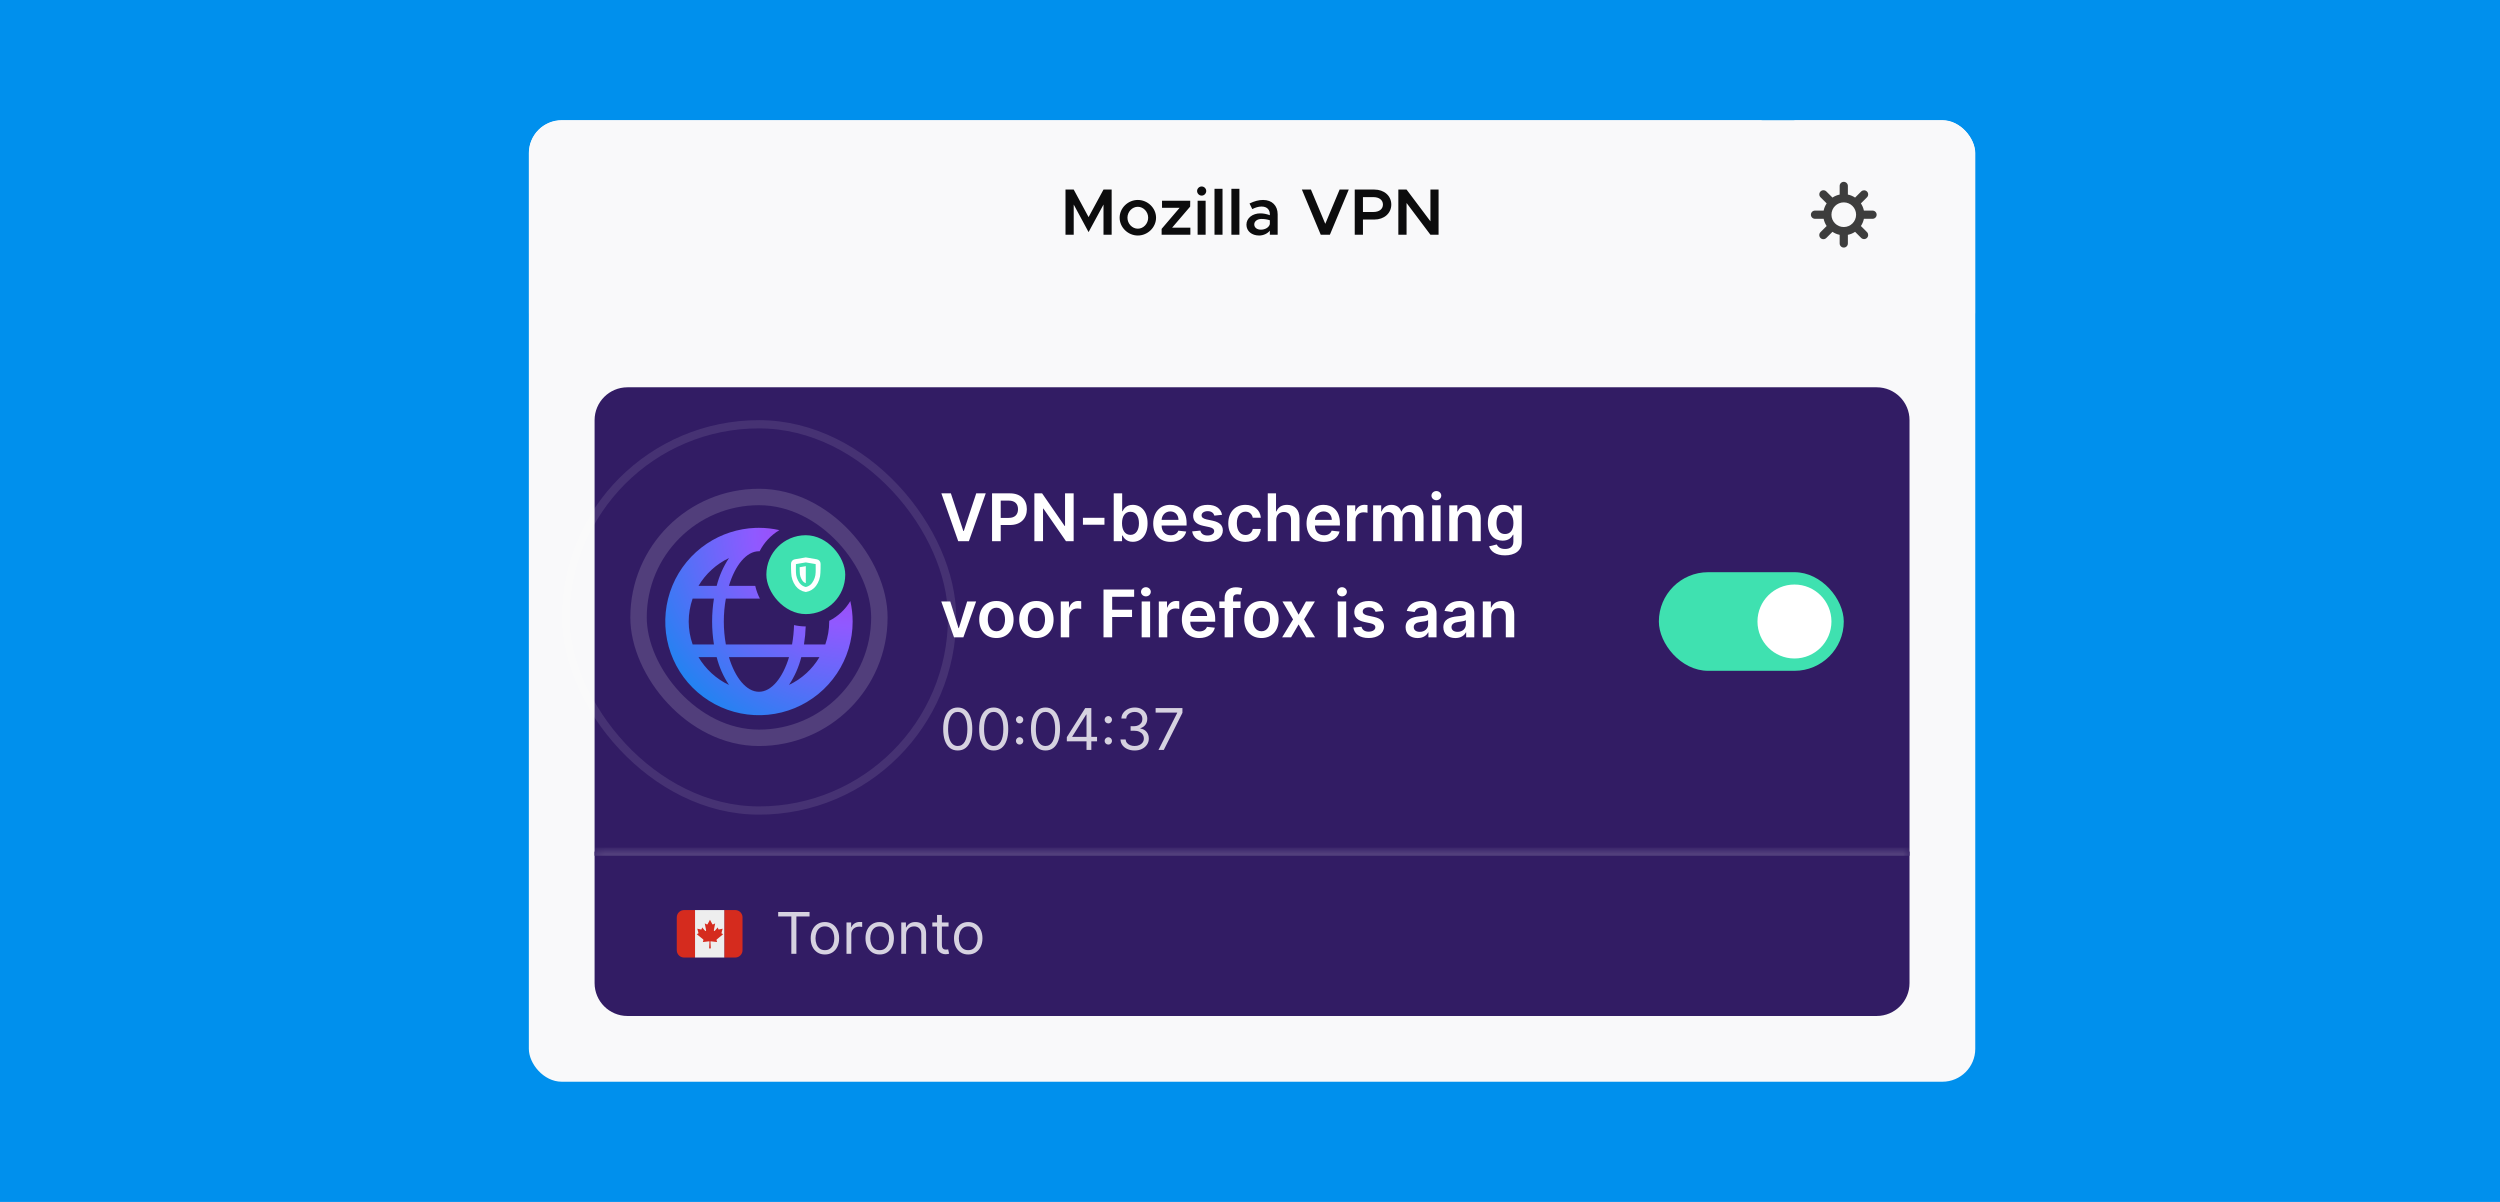 <svg width="312" height="150" viewBox="0 0 312 150" fill="none" xmlns="http://www.w3.org/2000/svg">
<rect width="312" height="150" fill="#0090ED"/>
<g clip-path="url(#clip0_175_4306)">
<rect x="66" y="15" width="180.513" height="120" rx="4.103" fill="#F9F9FA"/>
<g filter="url(#filter0_i_175_4306)">
<path d="M66 15H217.795C220.061 15 221.897 16.837 221.897 19.103V39.615H66V15Z" fill="#F9F9FA"/>
<path d="M132.974 29.808V24.171H134L135.854 27.609L137.717 24.171H138.734V29.808H137.717V26.041L135.854 29.48L134 26.041V29.808H132.974ZM142.002 29.906C140.772 29.906 139.73 28.889 139.73 27.683C139.73 26.476 140.772 25.467 142.002 25.467C143.233 25.467 144.275 26.476 144.275 27.683C144.275 28.889 143.233 29.906 142.002 29.906ZM142.002 29.053C142.7 29.053 143.291 28.429 143.291 27.683C143.291 26.944 142.7 26.32 142.002 26.32C141.297 26.32 140.706 26.944 140.706 27.683C140.706 28.429 141.297 29.053 142.002 29.053ZM144.971 29.808V29.077L147.219 26.444H145.02V25.566H148.54L148.532 26.296L146.276 28.93H148.557V29.808H144.971ZM149.971 24.926C149.651 24.926 149.397 24.655 149.397 24.351C149.397 24.048 149.651 23.785 149.971 23.785C150.283 23.785 150.537 24.048 150.537 24.351C150.537 24.655 150.283 24.926 149.971 24.926ZM149.462 29.808V25.566H150.463V29.808H149.462ZM151.57 29.808V24.072H152.571V29.808H151.57ZM153.677 29.808V24.072H154.678V29.808H153.677ZM157.631 25.467C158.755 25.467 159.452 26.181 159.452 27.256V29.808H158.476V29.299C158.164 29.693 157.631 29.906 157.138 29.906C156.236 29.906 155.555 29.373 155.555 28.552C155.555 27.715 156.334 27.141 157.286 27.141C157.672 27.141 158.09 27.223 158.476 27.371V27.256C158.476 26.764 158.205 26.288 157.434 26.288C157.032 26.288 156.646 26.427 156.285 26.608L155.94 25.91C156.539 25.615 157.097 25.467 157.631 25.467ZM157.36 29.176C157.844 29.176 158.361 28.93 158.476 28.479V28.003C158.164 27.896 157.811 27.838 157.434 27.838C156.933 27.838 156.531 28.117 156.531 28.52C156.531 28.922 156.884 29.176 157.36 29.176ZM167.184 24.171H168.324L165.97 29.808H164.829L162.474 24.171H163.606L165.395 28.446L167.184 24.171ZM169.071 29.808V24.171H171.524C172.73 24.171 173.633 24.942 173.633 26.041C173.633 27.141 172.73 27.912 171.524 27.912H170.096V29.808H169.071ZM170.096 26.969H171.409C172.106 26.969 172.591 26.616 172.591 26.041C172.591 25.467 172.106 25.114 171.409 25.114H170.096V26.969ZM174.513 29.808V24.171H175.539L178.517 28.134V24.171H179.534V29.808H178.517L175.539 25.845V29.808H174.513Z" fill="#0C0C0D"/>
</g>
<g filter="url(#filter1_i_175_4306)">
<path d="M221.897 19.103C221.897 16.837 223.734 15 226 15H246.513V39.615H221.897V19.103Z" fill="#F9F9FA"/>
<path d="M230.103 23.205C230.386 23.205 230.615 23.435 230.615 23.718V24.795C230.937 24.861 231.242 24.989 231.515 25.171L232.279 24.406C232.481 24.212 232.8 24.215 232.998 24.413C233.196 24.611 233.198 24.931 233.004 25.132L232.24 25.896C232.422 26.168 232.549 26.474 232.615 26.795H233.693C233.976 26.795 234.205 27.024 234.205 27.308C234.205 27.591 233.976 27.82 233.693 27.82H232.615C232.549 28.142 232.421 28.447 232.239 28.72L233.004 29.484C233.198 29.686 233.195 30.006 232.997 30.203C232.799 30.401 232.48 30.403 232.278 30.209L231.515 29.445C231.242 29.627 230.936 29.754 230.615 29.82V30.898C230.615 31.181 230.386 31.41 230.103 31.41C229.819 31.41 229.59 31.181 229.59 30.898V29.82C229.267 29.754 228.96 29.626 228.686 29.442C228.68 29.45 228.677 29.458 228.67 29.465L227.926 30.209C227.797 30.342 227.607 30.395 227.428 30.349C227.249 30.302 227.109 30.162 227.062 29.983C227.015 29.803 227.068 29.612 227.201 29.483L227.944 28.74C227.951 28.734 227.961 28.731 227.968 28.725C227.785 28.451 227.656 28.143 227.59 27.82H226.513C226.23 27.82 226 27.591 226 27.308C226 27.024 226.23 26.795 226.513 26.795H227.59C227.656 26.474 227.784 26.168 227.966 25.896L227.201 25.132C227.001 24.932 227.001 24.607 227.201 24.406C227.402 24.206 227.726 24.206 227.927 24.406L228.691 25.17C228.963 24.988 229.269 24.861 229.59 24.795V23.718C229.59 23.435 229.819 23.205 230.103 23.205ZM230.103 25.77C229.253 25.77 228.565 26.458 228.565 27.308C228.565 28.157 229.253 28.846 230.103 28.846C230.952 28.846 231.641 28.157 231.641 27.308C231.641 26.458 230.952 25.77 230.103 25.77Z" fill="#3D3D3D"/>
</g>
<g filter="url(#filter2_d_175_4306)">
<rect x="74.205" y="47.821" width="164.103" height="78.974" rx="4.103" fill="#F9F9FA"/>
</g>
<g filter="url(#filter3_d_175_4306)">
<path d="M74.205 51.923C74.205 49.657 76.042 47.821 78.308 47.821H234.205C236.471 47.821 238.308 49.657 238.308 51.923V106.282H74.205V51.923Z" fill="#321C64"/>
<rect x="95.641" y="66.282" width="9.846" height="9.846" rx="4.923" fill="#3FE1B0"/>
<path d="M94.718 65.359C95.583 65.36 96.438 65.46 97.269 65.646C96.216 66.272 95.357 67.188 94.8 68.284C94.773 68.283 94.746 68.282 94.718 68.282C93.147 68.282 91.741 70.036 90.966 72.605H94.256C94.38 73.164 94.576 73.696 94.833 74.19H90.587C90.248 76.082 90.248 78.02 90.587 79.913H98.848C98.991 79.115 99.073 78.307 99.095 77.497C99.564 77.606 100.051 77.665 100.552 77.666C100.527 78.418 100.456 79.169 100.336 79.913H102.998C103.32 78.993 103.486 78.026 103.488 77.051C103.488 77.023 103.485 76.995 103.485 76.967C104.581 76.411 105.496 75.552 106.122 74.5C106.308 75.331 106.41 76.186 106.411 77.051C106.411 79.364 105.725 81.625 104.44 83.547C103.155 85.47 101.329 86.968 99.193 87.853C97.056 88.738 94.705 88.97 92.437 88.519C90.169 88.068 88.086 86.954 86.451 85.319C84.816 83.684 83.702 81.601 83.25 79.333C82.799 77.065 83.031 74.713 83.915 72.577C84.8 70.44 86.299 68.614 88.222 67.33C90.025 66.125 92.125 65.447 94.286 65.367L94.718 65.359ZM90.966 81.498C91.741 84.067 93.147 85.821 94.718 85.821C96.289 85.821 97.695 84.067 98.471 81.498H90.966ZM87.172 81.498C88.066 83.008 89.391 84.218 90.977 84.97C90.272 83.908 89.752 82.734 89.441 81.498H87.172ZM100 81.498C99.689 82.732 99.17 83.905 98.466 84.966C100.05 84.214 101.374 83.007 102.268 81.498H100ZM86.439 74.19C86.117 75.11 85.951 76.077 85.949 77.051C85.951 78.026 86.117 78.993 86.439 79.913H89.1C88.796 78.017 88.796 76.085 89.1 74.19H86.439ZM90.977 69.132C89.391 69.885 88.066 71.095 87.172 72.605H89.441C89.752 71.369 90.272 70.195 90.977 69.132Z" fill="url(#paint0_radial_175_4306)"/>
<path d="M101.94 69.288C102.212 69.335 102.411 69.572 102.41 69.848C102.41 70.163 102.411 70.731 102.386 70.989C102.373 71.575 102.18 72.143 101.832 72.615C101.533 73.015 101.09 73.283 100.597 73.362L100.564 73.366L100.529 73.362C100.037 73.283 99.594 73.015 99.295 72.615C98.948 72.143 98.754 71.575 98.741 70.989C98.718 70.731 98.718 70.163 98.718 69.848C98.717 69.572 98.916 69.335 99.188 69.288L100.564 69.051L101.94 69.288ZM99.333 69.886C99.333 70.386 99.318 70.736 99.333 70.902C99.341 71.388 99.502 71.86 99.791 72.251C99.98 72.503 100.255 72.68 100.564 72.745C100.873 72.68 101.148 72.504 101.337 72.251C101.627 71.86 101.787 71.388 101.795 70.902C101.81 70.736 101.795 70.386 101.795 69.886L100.564 69.676L99.333 69.886ZM100.564 72.267H100.562C100.402 72.213 100.262 72.112 100.161 71.977C99.929 71.663 99.807 71.281 99.814 70.891C99.804 70.785 99.798 70.566 99.795 70.276L100.564 70.144V72.267Z" fill="white"/>
<path d="M118.669 61.058L120.222 65.755H120.283L121.833 61.058H123.022L120.918 67.026H119.584L117.483 61.058H118.669ZM123.808 67.026V61.058H126.046C127.418 61.058 128.15 61.895 128.15 63.034C128.15 64.182 127.41 65.009 126.031 65.009H124.889V67.026H123.808ZM124.889 64.121H125.886C126.69 64.121 127.048 63.669 127.048 63.034C127.048 62.399 126.69 61.962 125.88 61.962H124.889V64.121ZM133.992 61.058V67.026H133.031L130.219 62.961H130.17V67.026H129.089V61.058H130.056L132.865 65.126H132.917V61.058H133.992ZM137.836 64.106V64.974H135.15V64.106H137.836ZM138.992 67.026V61.058H140.047V63.29H140.091C140.251 62.967 140.58 62.492 141.37 62.492C142.404 62.492 143.217 63.302 143.217 64.794C143.217 66.268 142.428 67.104 141.373 67.104C140.604 67.104 140.257 66.647 140.091 66.32H140.03V67.026H138.992ZM140.027 64.788C140.027 65.656 140.406 66.239 141.079 66.239C141.775 66.239 142.142 65.627 142.142 64.788C142.142 63.955 141.781 63.357 141.079 63.357C140.4 63.357 140.027 63.92 140.027 64.788ZM146.095 67.113C144.746 67.113 143.922 66.219 143.922 64.814C143.922 63.433 144.758 62.492 146.04 62.492C147.142 62.492 148.086 63.182 148.086 64.753V65.076H144.968C144.977 65.843 145.428 66.291 146.11 66.291C146.565 66.291 146.914 66.093 147.057 65.715L148.042 65.825C147.855 66.603 147.139 67.113 146.095 67.113ZM144.971 64.365H147.075C147.069 63.756 146.661 63.313 146.055 63.313C145.425 63.313 145.003 63.794 144.971 64.365ZM152.515 63.733L151.554 63.838C151.472 63.544 151.216 63.279 150.729 63.279C150.289 63.279 149.954 63.488 149.957 63.791C149.954 64.051 150.135 64.208 150.589 64.31L151.353 64.473C152.198 64.657 152.608 65.047 152.611 65.685C152.608 66.533 151.819 67.113 150.7 67.113C149.601 67.113 148.911 66.626 148.78 65.805L149.808 65.706C149.899 66.108 150.213 66.318 150.697 66.318C151.198 66.318 151.53 66.087 151.53 65.781C151.53 65.528 151.338 65.362 150.927 65.272L150.164 65.111C149.304 64.934 148.902 64.502 148.905 63.85C148.902 63.022 149.636 62.492 150.715 62.492C151.763 62.492 152.37 62.975 152.515 63.733ZM155.433 67.113C154.096 67.113 153.289 66.16 153.289 64.805C153.289 63.439 154.116 62.492 155.428 62.492C156.52 62.492 157.278 63.13 157.351 64.1H156.342C156.261 63.669 155.949 63.343 155.442 63.343C154.792 63.343 154.358 63.885 154.358 64.788C154.358 65.703 154.784 66.254 155.442 66.254C155.905 66.254 156.252 65.977 156.342 65.496H157.351C157.275 66.446 156.558 67.113 155.433 67.113ZM159.271 64.403V67.026H158.217V61.058H159.248V63.311H159.301C159.507 62.804 159.945 62.492 160.632 62.492C161.562 62.492 162.174 63.095 162.174 64.176V67.026H161.119V64.339C161.119 63.736 160.792 63.383 160.239 63.383C159.674 63.383 159.271 63.756 159.271 64.403ZM165.23 67.113C163.881 67.113 163.056 66.219 163.056 64.814C163.056 63.433 163.893 62.492 165.175 62.492C166.276 62.492 167.22 63.182 167.22 64.753V65.076H164.102C164.111 65.843 164.563 66.291 165.245 66.291C165.699 66.291 166.049 66.093 166.192 65.715L167.176 65.825C166.99 66.603 166.273 67.113 165.23 67.113ZM164.105 64.365H166.209C166.203 63.756 165.795 63.313 165.189 63.313C164.56 63.313 164.137 63.794 164.105 64.365ZM168.113 67.026V62.55H169.135V63.296H169.182C169.345 62.777 169.773 62.486 170.286 62.486C170.403 62.486 170.569 62.498 170.665 62.515V63.485C170.575 63.456 170.353 63.424 170.175 63.424C169.596 63.424 169.167 63.826 169.167 64.394V67.026H168.113ZM171.366 67.026V62.55H172.374V63.311H172.426C172.613 62.801 173.062 62.492 173.662 62.492C174.265 62.492 174.699 62.804 174.871 63.311H174.918C175.116 62.812 175.611 62.492 176.261 62.492C177.083 62.492 177.659 63.022 177.659 64.022V67.026H176.602V64.185C176.602 63.631 176.264 63.38 175.838 63.38C175.328 63.38 175.028 63.73 175.028 64.234V67.026H173.994V64.141C173.994 63.681 173.688 63.38 173.242 63.38C172.788 63.38 172.421 63.754 172.421 64.304V67.026H171.366ZM178.73 67.026V62.55H179.784V67.026H178.73ZM179.26 61.915C178.922 61.915 178.648 61.658 178.648 61.344C178.648 61.026 178.922 60.77 179.26 60.77C179.595 60.77 179.869 61.026 179.869 61.344C179.869 61.658 179.595 61.915 179.26 61.915ZM181.924 64.403V67.026H180.869V62.55H181.877V63.311H181.93C182.134 62.812 182.594 62.492 183.264 62.492C184.188 62.492 184.8 63.104 184.797 64.176V67.026H183.742V64.339C183.742 63.742 183.416 63.383 182.871 63.383C182.314 63.383 181.924 63.756 181.924 64.403ZM187.815 68.797C186.676 68.797 186.032 68.293 185.84 67.667L186.79 67.436C186.918 67.699 187.198 67.999 187.833 67.999C188.433 67.999 188.87 67.728 188.87 67.069V66.222H188.818C188.654 66.551 188.296 66.962 187.53 66.962C186.498 66.962 185.685 66.233 185.685 64.773C185.685 63.302 186.498 62.492 187.533 62.492C188.322 62.492 188.657 62.967 188.818 63.29H188.876V62.55H189.916V67.099C189.916 68.244 189.025 68.797 187.815 68.797ZM187.824 66.134C188.497 66.134 188.876 65.621 188.876 64.767C188.876 63.92 188.503 63.357 187.824 63.357C187.122 63.357 186.761 63.955 186.761 64.767C186.761 65.592 187.128 66.134 187.824 66.134ZM121.822 74.55L120.228 79.026H119.062L117.469 74.55H118.593L119.622 77.875H119.668L120.7 74.55H121.822ZM124.352 79.113C123.04 79.113 122.207 78.189 122.207 76.805C122.207 75.418 123.04 74.492 124.352 74.492C125.663 74.492 126.496 75.418 126.496 76.805C126.496 78.189 125.663 79.113 124.352 79.113ZM124.357 78.268C125.071 78.268 125.427 77.621 125.427 76.802C125.427 75.984 125.071 75.328 124.357 75.328C123.632 75.328 123.276 75.984 123.276 76.802C123.276 77.621 123.632 78.268 124.357 78.268ZM129.344 79.113C128.032 79.113 127.199 78.189 127.199 76.805C127.199 75.418 128.032 74.492 129.344 74.492C130.655 74.492 131.488 75.418 131.488 76.805C131.488 78.189 130.655 79.113 129.344 79.113ZM129.349 78.268C130.063 78.268 130.419 77.621 130.419 76.802C130.419 75.984 130.063 75.328 129.349 75.328C128.624 75.328 128.268 75.984 128.268 76.802C128.268 77.621 128.624 78.268 129.349 78.268ZM132.383 79.026V74.55H133.406V75.296H133.453C133.616 74.777 134.044 74.486 134.557 74.486C134.674 74.486 134.84 74.498 134.936 74.515V75.485C134.845 75.456 134.624 75.424 134.446 75.424C133.866 75.424 133.438 75.826 133.438 76.394V79.026H132.383ZM137.718 79.026V73.058H141.541V73.965H138.799V75.585H141.279V76.491H138.799V79.026H137.718ZM142.48 79.026V74.55H143.534V79.026H142.48ZM143.01 73.915C142.672 73.915 142.398 73.659 142.398 73.344C142.398 73.026 142.672 72.77 143.01 72.77C143.345 72.77 143.619 73.026 143.619 73.344C143.619 73.659 143.345 73.915 143.01 73.915ZM144.619 79.026V74.55H145.642V75.296H145.688C145.851 74.777 146.28 74.486 146.793 74.486C146.909 74.486 147.075 74.498 147.171 74.515V75.485C147.081 75.456 146.86 75.424 146.682 75.424C146.102 75.424 145.674 75.826 145.674 76.394V79.026H144.619ZM149.669 79.113C148.32 79.113 147.496 78.219 147.496 76.814C147.496 75.433 148.332 74.492 149.614 74.492C150.715 74.492 151.659 75.182 151.659 76.753V77.076H148.542C148.55 77.843 149.002 78.291 149.684 78.291C150.138 78.291 150.488 78.093 150.631 77.715L151.616 77.825C151.429 78.603 150.712 79.113 149.669 79.113ZM148.544 76.365H150.648C150.642 75.756 150.234 75.314 149.628 75.314C148.999 75.314 148.577 75.794 148.544 76.365ZM154.819 74.55V75.366H153.889V79.026H152.834V75.366H152.173V74.55H152.834V74.128C152.834 73.224 153.455 72.779 154.233 72.779C154.597 72.779 154.897 72.854 155.034 72.901L154.821 73.717C154.734 73.691 154.594 73.653 154.428 73.653C154.035 73.653 153.889 73.848 153.889 74.198V74.55H154.819ZM157.429 79.113C156.117 79.113 155.284 78.189 155.284 76.805C155.284 75.418 156.117 74.492 157.429 74.492C158.74 74.492 159.573 75.418 159.573 76.805C159.573 78.189 158.74 79.113 157.429 79.113ZM157.434 78.268C158.148 78.268 158.504 77.621 158.504 76.802C158.504 75.984 158.148 75.328 157.434 75.328C156.709 75.328 156.353 75.984 156.353 76.802C156.353 77.621 156.709 78.268 157.434 78.268ZM161.162 74.55L162.066 76.202L162.984 74.55H164.1L162.75 76.788L164.123 79.026H163.013L162.066 77.414L161.128 79.026H160.009L161.372 76.788L160.044 74.55H161.162ZM166.951 79.026V74.55H168.005V79.026H166.951ZM167.481 73.915C167.143 73.915 166.869 73.659 166.869 73.344C166.869 73.026 167.143 72.77 167.481 72.77C167.816 72.77 168.09 73.026 168.09 73.344C168.09 73.659 167.816 73.915 167.481 73.915ZM172.627 75.733L171.666 75.838C171.584 75.544 171.328 75.279 170.841 75.279C170.401 75.279 170.066 75.488 170.069 75.791C170.066 76.051 170.247 76.208 170.701 76.31L171.465 76.473C172.31 76.657 172.721 77.047 172.724 77.685C172.721 78.533 171.931 79.113 170.812 79.113C169.714 79.113 169.023 78.626 168.892 77.805L169.921 77.706C170.011 78.108 170.326 78.318 170.809 78.318C171.31 78.318 171.643 78.087 171.643 77.781C171.643 77.528 171.45 77.362 171.039 77.272L170.276 77.111C169.416 76.934 169.014 76.502 169.017 75.85C169.014 75.022 169.749 74.492 170.827 74.492C171.876 74.492 172.482 74.975 172.627 75.733ZM176.916 79.116C176.063 79.116 175.419 78.65 175.419 77.77C175.419 76.762 176.249 76.502 177.117 76.409C177.907 76.325 178.225 76.31 178.225 76.007V75.99C178.225 75.549 177.957 75.299 177.467 75.299C176.951 75.299 176.654 75.561 176.549 75.867L175.564 75.727C175.798 74.911 176.52 74.492 177.461 74.492C178.315 74.492 179.279 74.847 179.279 76.03V79.026H178.265V78.411H178.231C178.038 78.787 177.619 79.116 176.916 79.116ZM177.19 78.341C177.826 78.341 178.228 77.918 178.228 77.42V76.893C178.091 77.004 177.537 77.073 177.26 77.111C176.788 77.178 176.436 77.347 176.436 77.752C176.436 78.14 176.75 78.341 177.19 78.341ZM181.628 79.116C180.774 79.116 180.13 78.65 180.13 77.77C180.13 76.762 180.961 76.502 181.829 76.409C182.619 76.325 182.936 76.31 182.936 76.007V75.99C182.936 75.549 182.668 75.299 182.179 75.299C181.663 75.299 181.366 75.561 181.261 75.867L180.276 75.727C180.509 74.911 181.232 74.492 182.173 74.492C183.027 74.492 183.991 74.847 183.991 76.03V79.026H182.977V78.411H182.942C182.75 78.787 182.33 79.116 181.628 79.116ZM181.902 78.341C182.537 78.341 182.939 77.918 182.939 77.42V76.893C182.802 77.004 182.249 77.073 181.972 77.111C181.5 77.178 181.147 77.347 181.147 77.752C181.147 78.14 181.462 78.341 181.902 78.341ZM186.106 76.403V79.026H185.052V74.55H186.06V75.311H186.112C186.316 74.812 186.777 74.492 187.447 74.492C188.37 74.492 188.982 75.104 188.979 76.176V79.026H187.925V76.339C187.925 75.742 187.598 75.383 187.053 75.383C186.497 75.383 186.106 75.756 186.106 76.403Z" fill="white"/>
<path d="M119.526 93.148C119.142 93.148 118.814 93.044 118.544 92.835C118.274 92.624 118.067 92.319 117.925 91.919C117.782 91.518 117.71 91.034 117.71 90.466C117.71 89.902 117.782 89.42 117.925 89.021C118.069 88.62 118.276 88.314 118.547 88.103C118.819 87.89 119.145 87.784 119.526 87.784C119.906 87.784 120.232 87.89 120.502 88.103C120.774 88.314 120.981 88.62 121.124 89.021C121.269 89.42 121.341 89.902 121.341 90.466C121.341 91.034 121.27 91.518 121.127 91.919C120.984 92.319 120.778 92.624 120.507 92.835C120.237 93.044 119.91 93.148 119.526 93.148ZM119.526 92.587C119.906 92.587 120.202 92.404 120.413 92.037C120.624 91.67 120.729 91.146 120.729 90.466C120.729 90.014 120.681 89.629 120.584 89.311C120.489 88.993 120.351 88.751 120.171 88.585C119.992 88.418 119.777 88.335 119.526 88.335C119.148 88.335 118.853 88.521 118.641 88.893C118.429 89.264 118.322 89.788 118.322 90.466C118.322 90.918 118.37 91.302 118.465 91.619C118.56 91.935 118.697 92.175 118.876 92.34C119.056 92.505 119.272 92.587 119.526 92.587ZM124.013 93.148C123.629 93.148 123.302 93.044 123.031 92.835C122.761 92.624 122.555 92.319 122.412 91.919C122.269 91.518 122.198 91.034 122.198 90.466C122.198 89.902 122.269 89.42 122.412 89.021C122.556 88.62 122.764 88.314 123.034 88.103C123.306 87.89 123.632 87.784 124.013 87.784C124.394 87.784 124.719 87.89 124.989 88.103C125.261 88.314 125.469 88.62 125.611 89.021C125.756 89.42 125.828 89.902 125.828 90.466C125.828 91.034 125.757 91.518 125.614 91.919C125.471 92.319 125.265 92.624 124.994 92.835C124.724 93.044 124.397 93.148 124.013 93.148ZM124.013 92.587C124.394 92.587 124.689 92.404 124.9 92.037C125.111 91.67 125.216 91.146 125.216 90.466C125.216 90.014 125.168 89.629 125.071 89.311C124.976 88.993 124.838 88.751 124.658 88.585C124.479 88.418 124.264 88.335 124.013 88.335C123.636 88.335 123.341 88.521 123.128 88.893C122.916 89.264 122.809 89.788 122.809 90.466C122.809 90.918 122.857 91.302 122.952 91.619C123.047 91.935 123.184 92.175 123.363 92.34C123.543 92.505 123.76 92.587 124.013 92.587ZM127.246 92.409C127.12 92.409 127.012 92.364 126.922 92.274C126.832 92.184 126.787 92.076 126.787 91.95C126.787 91.824 126.832 91.716 126.922 91.626C127.012 91.536 127.12 91.491 127.246 91.491C127.371 91.491 127.479 91.536 127.569 91.626C127.66 91.716 127.705 91.824 127.705 91.95C127.705 92.033 127.683 92.11 127.641 92.18C127.6 92.249 127.545 92.305 127.475 92.348C127.407 92.389 127.331 92.409 127.246 92.409ZM127.246 89.768C127.12 89.768 127.012 89.723 126.922 89.632C126.832 89.542 126.787 89.434 126.787 89.309C126.787 89.183 126.832 89.075 126.922 88.985C127.012 88.895 127.12 88.85 127.246 88.85C127.371 88.85 127.479 88.895 127.569 88.985C127.66 89.075 127.705 89.183 127.705 89.309C127.705 89.392 127.683 89.469 127.641 89.538C127.6 89.608 127.545 89.664 127.475 89.707C127.407 89.747 127.331 89.768 127.246 89.768ZM130.477 93.148C130.093 93.148 129.766 93.044 129.496 92.835C129.225 92.624 129.019 92.319 128.876 91.919C128.733 91.518 128.662 91.034 128.662 90.466C128.662 89.902 128.733 89.42 128.876 89.021C129.021 88.62 129.228 88.314 129.498 88.103C129.77 87.89 130.096 87.784 130.477 87.784C130.858 87.784 131.183 87.89 131.454 88.103C131.726 88.314 131.933 88.62 132.076 89.021C132.22 89.42 132.292 89.902 132.292 90.466C132.292 91.034 132.221 91.518 132.078 91.919C131.936 92.319 131.729 92.624 131.459 92.835C131.189 93.044 130.861 93.148 130.477 93.148ZM130.477 92.587C130.858 92.587 131.154 92.404 131.364 92.037C131.575 91.67 131.681 91.146 131.681 90.466C131.681 90.014 131.632 89.629 131.535 89.311C131.44 88.993 131.302 88.751 131.122 88.585C130.944 88.418 130.729 88.335 130.477 88.335C130.1 88.335 129.805 88.521 129.593 88.893C129.38 89.264 129.274 89.788 129.274 90.466C129.274 90.918 129.321 91.302 129.417 91.619C129.512 91.935 129.649 92.175 129.827 92.34C130.007 92.505 130.224 92.587 130.477 92.587ZM133.139 92.006V91.486L135.434 87.856H135.811V88.661H135.556L133.822 91.404V91.445H136.912V92.006H133.139ZM135.597 93.077V91.848V91.606V87.856H136.198V93.077H135.597ZM138.316 92.409C138.191 92.409 138.083 92.364 137.993 92.274C137.903 92.184 137.857 92.076 137.857 91.95C137.857 91.824 137.903 91.716 137.993 91.626C138.083 91.536 138.191 91.491 138.316 91.491C138.442 91.491 138.55 91.536 138.64 91.626C138.73 91.716 138.775 91.824 138.775 91.95C138.775 92.033 138.754 92.11 138.712 92.18C138.671 92.249 138.616 92.305 138.546 92.348C138.478 92.389 138.401 92.409 138.316 92.409ZM138.316 89.768C138.191 89.768 138.083 89.723 137.993 89.632C137.903 89.542 137.857 89.434 137.857 89.309C137.857 89.183 137.903 89.075 137.993 88.985C138.083 88.895 138.191 88.85 138.316 88.85C138.442 88.85 138.55 88.895 138.64 88.985C138.73 89.075 138.775 89.183 138.775 89.309C138.775 89.392 138.754 89.469 138.712 89.538C138.671 89.608 138.616 89.664 138.546 89.707C138.478 89.747 138.401 89.768 138.316 89.768ZM141.609 93.148C141.273 93.148 140.973 93.091 140.709 92.975C140.447 92.859 140.239 92.699 140.084 92.493C139.932 92.286 139.848 92.045 139.835 91.772H140.477C140.491 91.94 140.549 92.085 140.65 92.207C140.752 92.328 140.886 92.422 141.051 92.488C141.216 92.554 141.398 92.587 141.599 92.587C141.823 92.587 142.022 92.548 142.196 92.47C142.369 92.392 142.505 92.283 142.603 92.144C142.702 92.004 142.751 91.843 142.751 91.659C142.751 91.467 142.704 91.298 142.609 91.152C142.513 91.004 142.374 90.889 142.19 90.805C142.007 90.722 141.782 90.68 141.517 90.68H141.099V90.12H141.517C141.725 90.12 141.907 90.082 142.063 90.007C142.221 89.933 142.344 89.827 142.433 89.691C142.523 89.555 142.568 89.395 142.568 89.212C142.568 89.035 142.529 88.881 142.45 88.75C142.372 88.62 142.262 88.517 142.119 88.444C141.978 88.371 141.811 88.335 141.619 88.335C141.439 88.335 141.269 88.368 141.109 88.434C140.951 88.499 140.822 88.593 140.722 88.717C140.622 88.84 140.567 88.987 140.559 89.161H139.947C139.957 88.887 140.039 88.647 140.194 88.442C140.349 88.234 140.551 88.073 140.801 87.957C141.052 87.842 141.329 87.784 141.63 87.784C141.952 87.784 142.23 87.85 142.461 87.98C142.692 88.11 142.869 88.28 142.994 88.493C143.118 88.705 143.18 88.935 143.18 89.181C143.18 89.475 143.102 89.726 142.948 89.933C142.795 90.141 142.586 90.284 142.323 90.364V90.405C142.653 90.459 142.91 90.6 143.095 90.826C143.281 91.05 143.373 91.328 143.373 91.659C143.373 91.943 143.296 92.198 143.141 92.424C142.988 92.649 142.779 92.825 142.514 92.955C142.249 93.084 141.947 93.148 141.609 93.148ZM144.579 93.077L146.915 88.457V88.416H144.222V87.856H147.567V88.447L145.242 93.077H144.579Z" fill="white" fill-opacity="0.8"/>
<rect x="207.026" y="70.897" width="23.077" height="12.308" rx="6.154" fill="#3FE1B0"/>
<path fill-rule="evenodd" clip-rule="evenodd" d="M223.949 81.667C226.498 81.667 228.564 79.6 228.564 77.051C228.564 74.502 226.498 72.436 223.949 72.436C221.4 72.436 219.333 74.502 219.333 77.051C219.333 79.6 221.4 81.667 223.949 81.667Z" fill="white"/>
</g>
<rect opacity="0.15" x="79.69" y="62.023" width="30.056" height="30.056" rx="15.028" stroke="white" stroke-width="2.051"/>
<rect opacity="0.1" x="70.615" y="52.949" width="48.205" height="48.205" rx="24.103" stroke="white" stroke-width="1.026"/>
<mask id="path-18-inside-1_175_4306" fill="white">
<path d="M74.205 106.282H238.308V122.692C238.308 124.958 236.471 126.795 234.205 126.795H78.308C76.042 126.795 74.205 124.958 74.205 122.692V106.282Z"/>
</mask>
<path d="M74.205 106.282H238.308V122.692C238.308 124.958 236.471 126.795 234.205 126.795H78.308C76.042 126.795 74.205 124.958 74.205 122.692V106.282Z" fill="#321C64"/>
<path d="M74.205 105.769H238.308V106.795H74.205V105.769ZM238.308 126.795H74.205H238.308ZM74.205 126.795V106.282V126.795ZM238.308 106.282V126.795V106.282Z" fill="white" fill-opacity="0.2" mask="url(#path-18-inside-1_175_4306)"/>
<g clip-path="url(#clip1_175_4306)">
<path d="M85.373 113.576C84.87 113.576 84.462 113.984 84.462 114.487V118.59C84.462 119.093 84.87 119.501 85.373 119.501H86.741V113.576H85.373ZM91.755 113.576H90.388V119.501H91.755C92.258 119.501 92.667 119.093 92.667 118.59V114.487C92.667 113.984 92.258 113.576 91.755 113.576Z" fill="#D52B1E"/>
<path d="M86.741 113.576H90.387V119.501H86.741V113.576Z" fill="#EEEEEE"/>
<path d="M88.704 117.476C88.977 117.508 89.222 117.536 89.495 117.567L89.425 117.339C89.414 117.299 89.43 117.255 89.462 117.23L90.255 116.584L90.091 116.507C90.018 116.481 90.038 116.441 90.064 116.343L90.185 115.901L89.725 115.999C89.68 116.006 89.65 115.977 89.643 115.95L89.584 115.742L89.219 116.151C89.168 116.217 89.063 116.217 89.095 116.065L89.251 115.237L89.042 115.345C88.984 115.378 88.925 115.384 88.892 115.325L88.604 114.786V114.799V114.786L88.316 115.325C88.283 115.384 88.224 115.378 88.166 115.345L87.957 115.237L88.113 116.065C88.145 116.217 88.04 116.217 87.989 116.151L87.624 115.742L87.565 115.95C87.558 115.977 87.528 116.006 87.483 115.999L87.023 115.902L87.144 116.343C87.169 116.441 87.189 116.482 87.117 116.507L86.953 116.585L87.746 117.231C87.778 117.255 87.793 117.299 87.782 117.339L87.713 117.568L88.504 117.476C88.528 117.476 88.544 117.49 88.543 117.517L88.495 118.362H88.713L88.664 117.517C88.664 117.489 88.68 117.476 88.704 117.476Z" fill="#D52B1E"/>
</g>
<path d="M97.116 114.378V113.817H101.032V114.378H99.39V119.038H98.758V114.378H97.116ZM102.949 119.12C102.596 119.12 102.286 119.036 102.019 118.868C101.754 118.699 101.546 118.464 101.397 118.161C101.249 117.859 101.175 117.505 101.175 117.101C101.175 116.693 101.249 116.337 101.397 116.033C101.546 115.728 101.754 115.492 102.019 115.324C102.286 115.156 102.596 115.071 102.949 115.071C103.303 115.071 103.612 115.156 103.877 115.324C104.144 115.492 104.352 115.728 104.499 116.033C104.649 116.337 104.724 116.693 104.724 117.101C104.724 117.505 104.649 117.859 104.499 118.161C104.352 118.464 104.144 118.699 103.877 118.868C103.612 119.036 103.303 119.12 102.949 119.12ZM102.949 118.58C103.218 118.58 103.439 118.511 103.612 118.373C103.786 118.235 103.914 118.054 103.997 117.83C104.08 117.606 104.122 117.363 104.122 117.101C104.122 116.839 104.08 116.595 103.997 116.369C103.914 116.143 103.786 115.96 103.612 115.821C103.439 115.682 103.218 115.612 102.949 115.612C102.681 115.612 102.46 115.682 102.286 115.821C102.113 115.96 101.985 116.143 101.901 116.369C101.818 116.595 101.777 116.839 101.777 117.101C101.777 117.363 101.818 117.606 101.901 117.83C101.985 118.054 102.113 118.235 102.286 118.373C102.46 118.511 102.681 118.58 102.949 118.58ZM105.642 119.038V115.122H106.224V115.714H106.264C106.336 115.52 106.465 115.363 106.652 115.242C106.839 115.122 107.05 115.061 107.284 115.061C107.328 115.061 107.384 115.062 107.45 115.064C107.516 115.065 107.566 115.068 107.6 115.071V115.683C107.58 115.678 107.533 115.671 107.46 115.66C107.389 115.648 107.313 115.642 107.233 115.642C107.043 115.642 106.873 115.682 106.723 115.762C106.575 115.84 106.458 115.949 106.371 116.089C106.286 116.226 106.244 116.384 106.244 116.56V119.038H105.642ZM109.785 119.12C109.432 119.12 109.122 119.036 108.855 118.868C108.59 118.699 108.382 118.464 108.233 118.161C108.085 117.859 108.011 117.505 108.011 117.101C108.011 116.693 108.085 116.337 108.233 116.033C108.382 115.728 108.59 115.492 108.855 115.324C109.122 115.156 109.432 115.071 109.785 115.071C110.139 115.071 110.448 115.156 110.713 115.324C110.98 115.492 111.187 115.728 111.335 116.033C111.485 116.337 111.56 116.693 111.56 117.101C111.56 117.505 111.485 117.859 111.335 118.161C111.187 118.464 110.98 118.699 110.713 118.868C110.448 119.036 110.139 119.12 109.785 119.12ZM109.785 118.58C110.054 118.58 110.275 118.511 110.448 118.373C110.621 118.235 110.75 118.054 110.833 117.83C110.916 117.606 110.958 117.363 110.958 117.101C110.958 116.839 110.916 116.595 110.833 116.369C110.75 116.143 110.621 115.96 110.448 115.821C110.275 115.682 110.054 115.612 109.785 115.612C109.517 115.612 109.296 115.682 109.122 115.821C108.949 115.96 108.821 116.143 108.737 116.369C108.654 116.595 108.612 116.839 108.612 117.101C108.612 117.363 108.654 117.606 108.737 117.83C108.821 118.054 108.949 118.235 109.122 118.373C109.296 118.511 109.517 118.58 109.785 118.58ZM113.08 116.683V119.038H112.478V115.122H113.059V115.734H113.11C113.202 115.535 113.342 115.376 113.529 115.255C113.716 115.133 113.957 115.071 114.253 115.071C114.518 115.071 114.75 115.126 114.949 115.235C115.148 115.342 115.302 115.505 115.413 115.724C115.523 115.942 115.578 116.217 115.578 116.55V119.038H114.977V116.591C114.977 116.283 114.897 116.044 114.737 115.872C114.577 115.699 114.358 115.612 114.079 115.612C113.887 115.612 113.716 115.654 113.564 115.737C113.415 115.82 113.297 115.942 113.21 116.101C113.123 116.261 113.08 116.455 113.08 116.683ZM118.381 115.122V115.632H116.352V115.122H118.381ZM116.943 114.184H117.545V117.917C117.545 118.087 117.569 118.214 117.619 118.299C117.67 118.382 117.734 118.438 117.812 118.467C117.892 118.495 117.976 118.508 118.065 118.508C118.131 118.508 118.186 118.505 118.228 118.498C118.271 118.489 118.304 118.483 118.33 118.478L118.452 119.018C118.412 119.033 118.355 119.049 118.282 119.064C118.208 119.081 118.116 119.089 118.004 119.089C117.834 119.089 117.667 119.053 117.504 118.98C117.342 118.907 117.208 118.795 117.101 118.646C116.996 118.496 116.943 118.308 116.943 118.08V114.184ZM120.835 119.12C120.481 119.12 120.171 119.036 119.904 118.868C119.639 118.699 119.432 118.464 119.282 118.161C119.134 117.859 119.06 117.505 119.06 117.101C119.06 116.693 119.134 116.337 119.282 116.033C119.432 115.728 119.639 115.492 119.904 115.324C120.171 115.156 120.481 115.071 120.835 115.071C121.188 115.071 121.498 115.156 121.763 115.324C122.03 115.492 122.237 115.728 122.385 116.033C122.535 116.337 122.609 116.693 122.609 117.101C122.609 117.505 122.535 117.859 122.385 118.161C122.237 118.464 122.03 118.699 121.763 118.868C121.498 119.036 121.188 119.12 120.835 119.12ZM120.835 118.58C121.103 118.58 121.324 118.511 121.498 118.373C121.671 118.235 121.799 118.054 121.883 117.83C121.966 117.606 122.008 117.363 122.008 117.101C122.008 116.839 121.966 116.595 121.883 116.369C121.799 116.143 121.671 115.96 121.498 115.821C121.324 115.682 121.103 115.612 120.835 115.612C120.566 115.612 120.345 115.682 120.172 115.821C119.999 115.96 119.87 116.143 119.787 116.369C119.704 116.595 119.662 116.839 119.662 117.101C119.662 117.363 119.704 117.606 119.787 117.83C119.87 118.054 119.999 118.235 120.172 118.373C120.345 118.511 120.566 118.58 120.835 118.58Z" fill="white" fill-opacity="0.8"/>
</g>
<defs>
<filter id="filter0_i_175_4306" x="66" y="15" width="155.897" height="24.615" filterUnits="userSpaceOnUse" color-interpolation-filters="sRGB">
<feFlood flood-opacity="0" result="BackgroundImageFix"/>
<feBlend mode="normal" in="SourceGraphic" in2="BackgroundImageFix" result="shape"/>
<feColorMatrix in="SourceAlpha" type="matrix" values="0 0 0 0 0 0 0 0 0 0 0 0 0 0 0 0 0 0 127 0" result="hardAlpha"/>
<feOffset dy="-0.513"/>
<feComposite in2="hardAlpha" operator="arithmetic" k2="-1" k3="1"/>
<feColorMatrix type="matrix" values="0 0 0 0 0.906 0 0 0 0 0.906 0 0 0 0 0.906 0 0 0 1 0"/>
<feBlend mode="normal" in2="shape" result="effect1_innerShadow_175_4306"/>
</filter>
<filter id="filter1_i_175_4306" x="221.897" y="15" width="24.615" height="24.615" filterUnits="userSpaceOnUse" color-interpolation-filters="sRGB">
<feFlood flood-opacity="0" result="BackgroundImageFix"/>
<feBlend mode="normal" in="SourceGraphic" in2="BackgroundImageFix" result="shape"/>
<feColorMatrix in="SourceAlpha" type="matrix" values="0 0 0 0 0 0 0 0 0 0 0 0 0 0 0 0 0 0 127 0" result="hardAlpha"/>
<feOffset dy="-0.513"/>
<feComposite in2="hardAlpha" operator="arithmetic" k2="-1" k3="1"/>
<feColorMatrix type="matrix" values="0 0 0 0 0.906 0 0 0 0 0.906 0 0 0 0 0.906 0 0 0 1 0"/>
<feBlend mode="normal" in2="shape" result="effect1_innerShadow_175_4306"/>
</filter>
<filter id="filter2_d_175_4306" x="72.154" y="46.282" width="168.205" height="83.077" filterUnits="userSpaceOnUse" color-interpolation-filters="sRGB">
<feFlood flood-opacity="0" result="BackgroundImageFix"/>
<feColorMatrix in="SourceAlpha" type="matrix" values="0 0 0 0 0 0 0 0 0 0 0 0 0 0 0 0 0 0 127 0" result="hardAlpha"/>
<feOffset dy="0.513"/>
<feGaussianBlur stdDeviation="1.026"/>
<feColorMatrix type="matrix" values="0 0 0 0 0.047 0 0 0 0 0.047 0 0 0 0 0.051 0 0 0 0.3 0"/>
<feBlend mode="normal" in2="BackgroundImageFix" result="effect1_dropShadow_175_4306"/>
<feBlend mode="normal" in="SourceGraphic" in2="effect1_dropShadow_175_4306" result="shape"/>
</filter>
<filter id="filter3_d_175_4306" x="72.154" y="46.282" width="168.205" height="62.564" filterUnits="userSpaceOnUse" color-interpolation-filters="sRGB">
<feFlood flood-opacity="0" result="BackgroundImageFix"/>
<feColorMatrix in="SourceAlpha" type="matrix" values="0 0 0 0 0 0 0 0 0 0 0 0 0 0 0 0 0 0 127 0" result="hardAlpha"/>
<feOffset dy="0.513"/>
<feGaussianBlur stdDeviation="1.026"/>
<feColorMatrix type="matrix" values="0 0 0 0 0.047 0 0 0 0 0.047 0 0 0 0 0.051 0 0 0 0.1 0"/>
<feBlend mode="normal" in2="BackgroundImageFix" result="effect1_dropShadow_175_4306"/>
<feBlend mode="normal" in="SourceGraphic" in2="effect1_dropShadow_175_4306" result="shape"/>
</filter>
<radialGradient id="paint0_radial_175_4306" cx="0" cy="0" r="1" gradientUnits="userSpaceOnUse" gradientTransform="translate(106.411 65.359) rotate(-45) scale(33.071)">
<stop stop-color="#B833E1"/>
<stop offset="0.371" stop-color="#9059FF"/>
<stop offset="0.614" stop-color="#5B6DF8"/>
<stop offset="1" stop-color="#0090ED"/>
</radialGradient>
<clipPath id="clip0_175_4306">
<rect x="66" y="15" width="180.513" height="120" rx="4.103" fill="white"/>
</clipPath>
<clipPath id="clip1_175_4306">
<rect width="8.205" height="8.205" fill="white" transform="translate(84.462 112.436)"/>
</clipPath>
</defs>
</svg>
